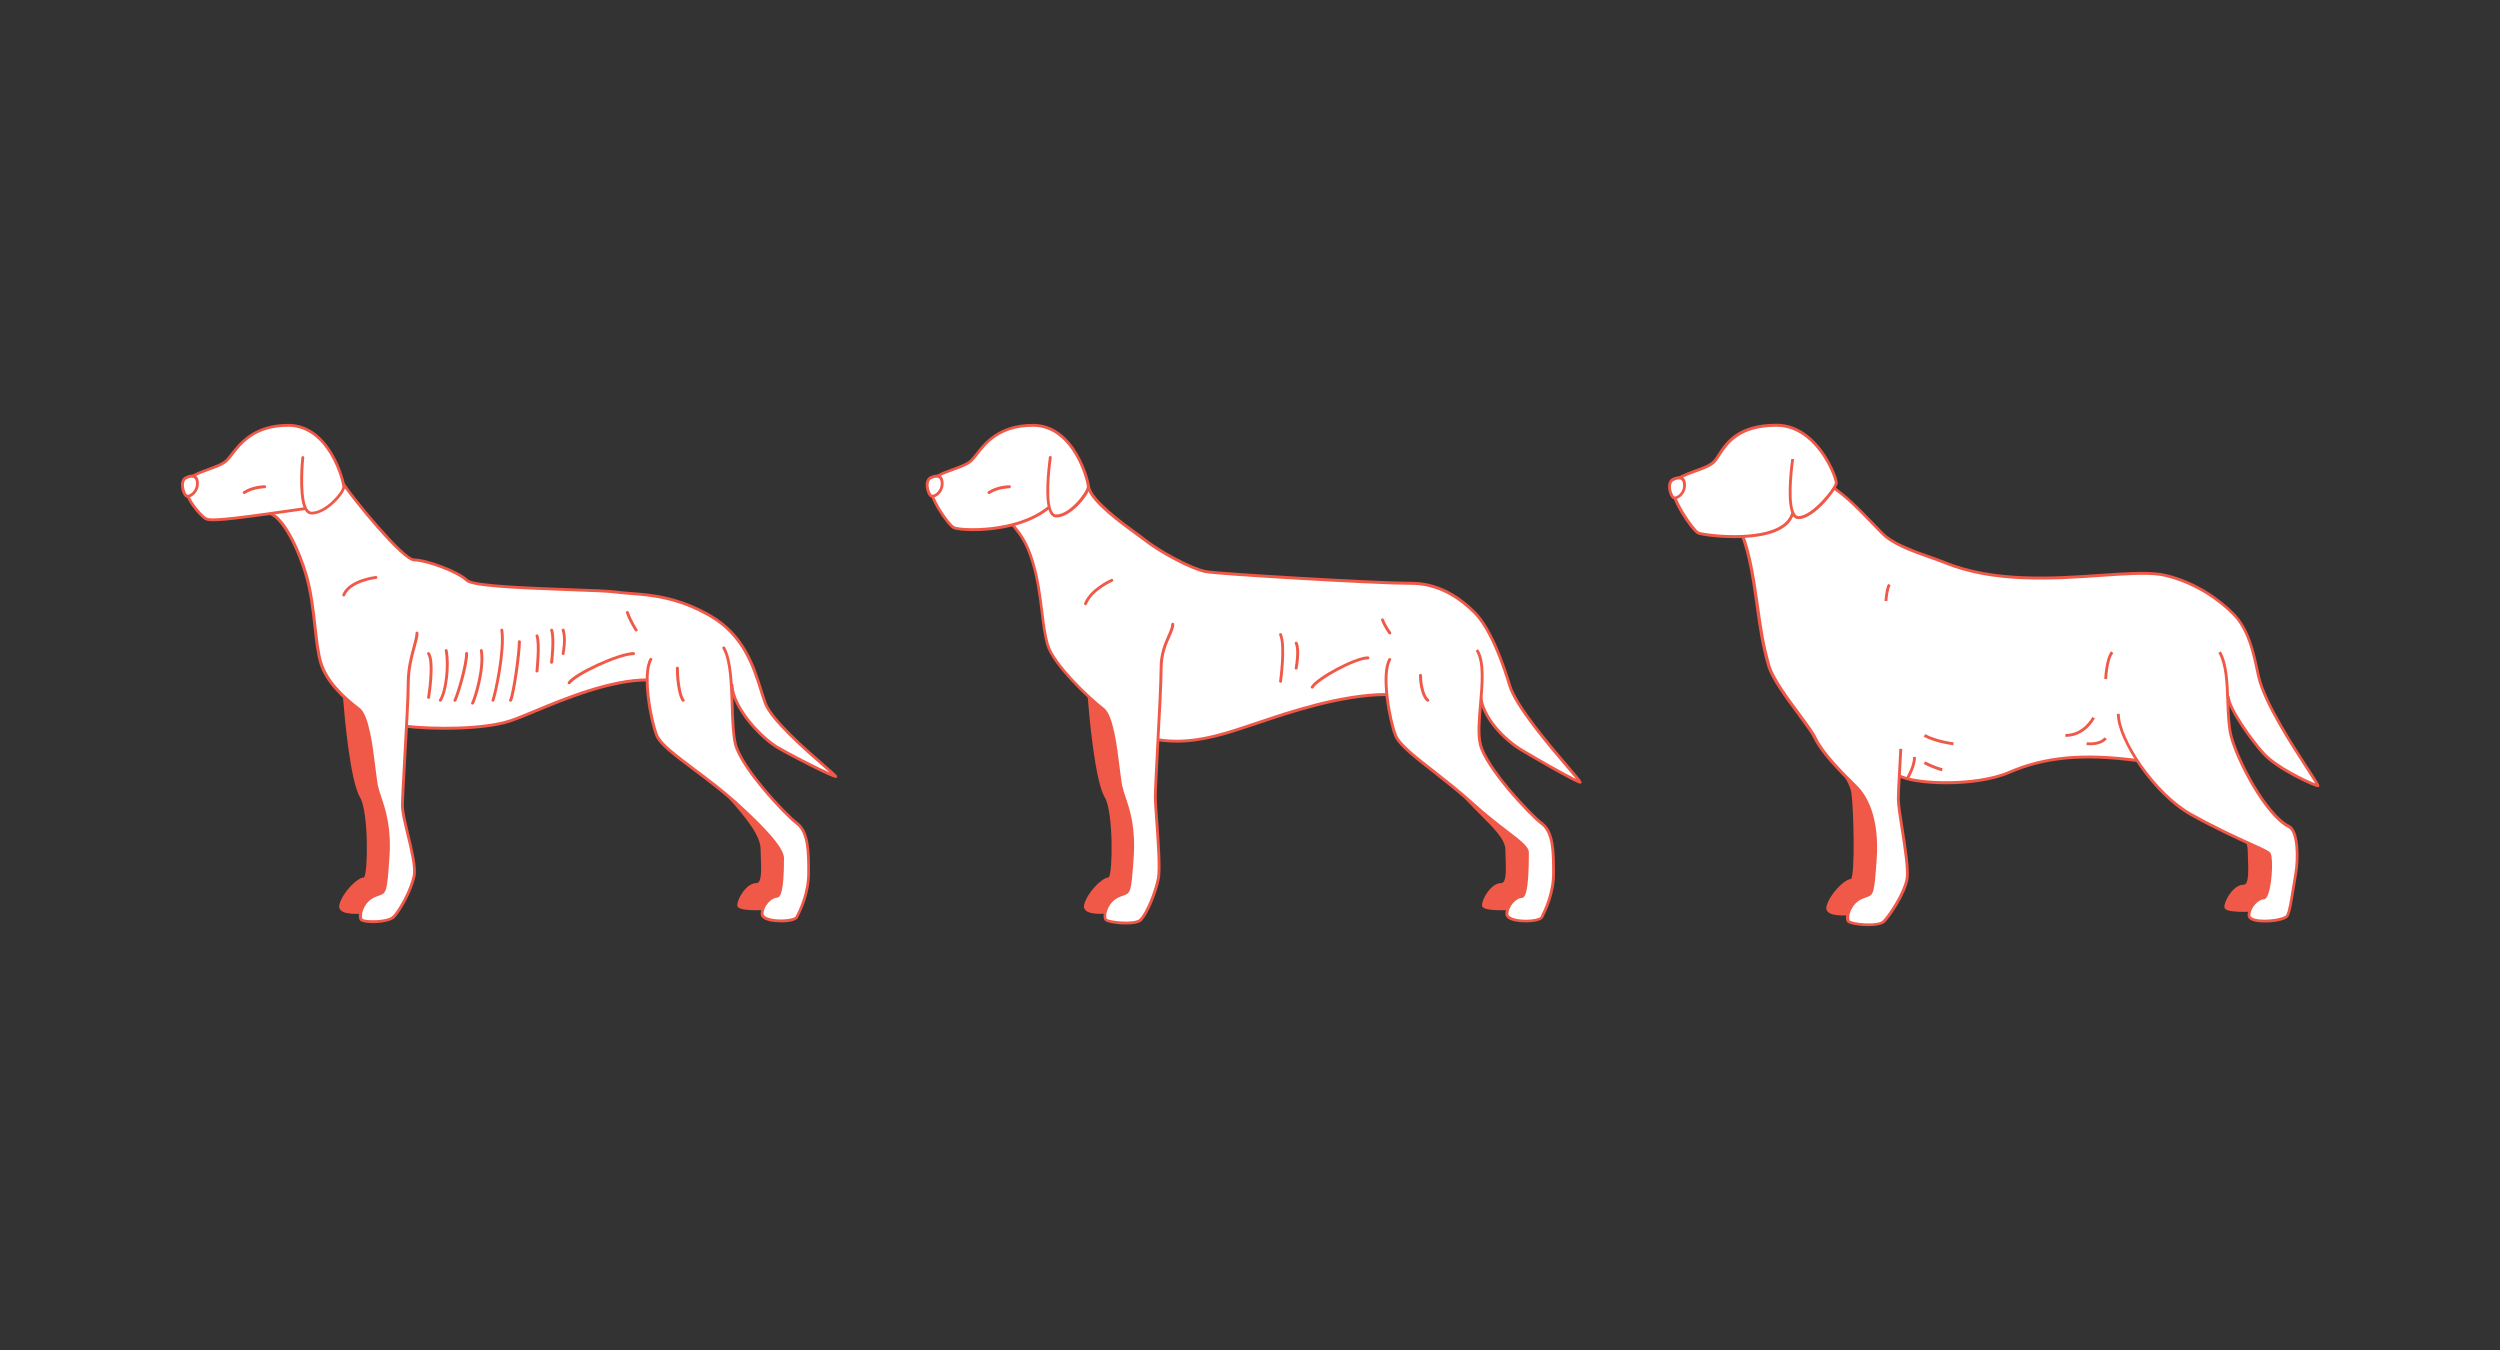<?xml version="1.0" encoding="utf-8"?>
<!-- Generator: Adobe Illustrator 25.0.0, SVG Export Plug-In . SVG Version: 6.00 Build 0)  -->
<svg version="1.1" xmlns="http://www.w3.org/2000/svg" xmlns:xlink="http://www.w3.org/1999/xlink" x="0px" y="0px"
	 viewBox="0 0 2000 1080" style="enable-background:new 0 0 2000 1080;" xml:space="preserve">
<rect x="0" y="0" width="2000" height="1080" fill="#333333" stroke="none"/>
<style type="text/css">
	.st0{fill:#FFFFFF;}
	.st1{fill:#F05848;}
</style>
<g id="Layer_1">
	<g>
		<g>
			<path class="st0" d="M920.8,590.7c29.5,7,58.7-3.5,79.8-10.5c21.1-7,69-24.6,108.8-24.6l5.4-24.4c0,0-167.2-57.9-181.2-50.6
				C919.7,487.9,920.8,590.7,920.8,590.7z"/>
			<path class="st1" d="M941.2,594.1c-6.8,0-13.7-0.7-20.7-2.3c-0.6-0.1-1-0.8-0.9-1.4c0.1-0.6,0.8-1,1.4-0.9
				c27.9,6.7,56-2.7,76.5-9.6l2.7-0.9c1.8-0.6,3.9-1.3,6.1-2c23.3-7.9,66.6-22.6,103.1-22.6c0.6,0,1.2,0.5,1.2,1.2
				c0,0.6-0.5,1.2-1.2,1.2c-36.1,0-79.2,14.6-102.4,22.5c-2.2,0.7-4.2,1.4-6.1,2l-2.7,0.9C982.6,587.4,962.5,594.1,941.2,594.1z"/>
			<path class="st1" d="M871.3,557.9c1.8,23.4,6.5,67.9,13.5,79.6c7,11.7,7,65.5,2.3,65.5c-4.7,0-16.4,11.7-18.7,21.1
				s25.7,4.7,25.7,4.7s18.7-2.3,18.7-35.1c0-32.8-9.4-112.3-9.4-112.3l-23.4-30.4L871.3,557.9z"/>
			<path class="st1" d="M880.6,731.1c-5.1,0-10.2-0.7-12.3-3c-1.1-1.2-1.4-2.7-1-4.3c2.4-9.6,14.1-21.7,19.7-21.9
				c3.3-3.5,3.7-52.4-3.1-63.8c-7.9-13.2-12.5-64.6-13.7-80.1l-0.1-0.6l10.3-8.1l24.3,31.6l0,0.3c0.1,0.8,9.4,80,9.4,112.5
				c0,33.4-18.9,36.2-19.7,36.3C893.1,730.1,886.8,731.1,880.6,731.1z M872.5,558.4c2.5,31.4,7.3,68.4,13.3,78.4
				c6.7,11.2,7.1,59.2,3.3,65.9c-0.6,1.1-1.4,1.4-1.9,1.4c-4,0-15.4,11.3-17.6,20.2c-0.3,1.2,0.1,1.8,0.4,2.2c3.3,3.6,18.4,2,24,1.1
				c0.8-0.1,17.7-2.7,17.7-34c0-31.3-8.7-106.3-9.3-111.9l-22.5-29.2L872.5,558.4z"/>
			<path class="st1" d="M1172.9,638.2c13.8,15.6,32.5,29.7,32.5,41.4s2.3,28.1-4.7,28.1s-14,11.7-14,16.4s28.1,2.3,28.1,2.3
				s9.5,2.3,11.7-30.4c2.3-35.1-23.4-35.1-30.4-39.8C1189,651.5,1172.9,638.2,1172.9,638.2z"/>
			<path class="st1" d="M1201,728.2c-6.3,0-12.6-0.5-14.6-2.3c-0.7-0.6-0.8-1.3-0.8-1.8c0-4.9,7.2-17.6,15.2-17.6
				c0.7,0,1.3-0.2,1.8-0.7c2.5-2.6,2.2-11.2,1.9-18.8c-0.1-2.5-0.2-5.1-0.2-7.4c0-7.9-9.6-17.5-19.8-27.6c-4.2-4.2-8.5-8.5-12.5-13
				l1.6-1.7c0.2,0.1,16.2,13.3,23.1,17.9c1.3,0.9,3.4,1.6,5.8,2.4c10.1,3.5,27.1,9.4,25.1,38.4c-1.4,20.5-5.7,27.8-9.1,30.3
				c-1.8,1.3-3.3,1.3-3.8,1.2C1212.6,727.8,1206.8,728.2,1201,728.2z M1186.2,650.3c11,11,20.4,20.4,20.4,29.3
				c0,2.3,0.1,4.8,0.2,7.3c0.3,8.8,0.6,17.2-2.6,20.5c-0.9,1-2.1,1.5-3.5,1.5c-6.3,0-12.9,11.3-12.9,15.2c0.7,1.7,13.3,2.3,26.8,1.2
				l0.2,0l0.2,0l0,0c0,0,1,0.1,2.3-0.9c2.4-1.9,6.6-8.1,8-28.4c1.8-27.2-13.5-32.5-23.6-36c-2.6-0.9-4.8-1.7-6.3-2.7
				C1193,655.6,1189.6,653,1186.2,650.3z"/>
			<path class="st0" d="M938.6,499.4c0,7-9.4,16.4-9.4,35.1c0,18.7-4.7,91.3-4.7,103s4.7,53.8,2.3,65.5s-9.4,28.1-14,32.8
				c-4.7,4.7-25.7,2.3-28.1,0s0-14,9.4-18.7c9.4-4.7,9.4,2.3,11.7-30.4s-7-46.8-9.4-58.5s-4.7-53.8-14-60.8
				c-9.4-7-39.8-35.1-44.5-51.5c-4.7-16.4-4.7-42.1-11.7-65.5c-7-23.4-14-25.7-21.1-37.4l65.5-23.4c2.3,13.3,37.2,36.3,44.5,42.1
				c11.7,9.4,37.4,23.4,49.1,25.7c9.7,1.9,137,9.4,161.5,9.4c7,0,29.2-1.2,53.8,23.4c14,14,24.5,46.4,28.1,58.5
				c7,23.4,58.5,77.2,56.2,77.2s-35.1-18.7-46.8-25.7c-11.7-7-31.8-25.2-32.8-44.5"/>
			<path class="st1" d="M900.7,739.6c-7.3,0-15.1-1.4-16.7-3c-1.1-1.1-1.4-3.3-1-6c0.8-4.7,4-11.3,10.7-14.6
				c1.8-0.9,3.2-1.4,4.4-1.8c4.6-1.5,4.8-1.6,6.7-27.7c1.7-24.1-3-38.1-6.4-48.3c-1.2-3.7-2.3-6.8-2.9-9.9
				c-0.6-2.9-1.2-7.8-1.9-13.3c-2-16.7-5.1-41.8-11.7-46.8c-10.5-7.9-40.2-35.9-44.9-52.1c-2.1-7.4-3.3-16.7-4.5-26.6
				c-1.5-12.2-3.3-26-7.2-38.9c-4.8-16-9.5-21.8-14.4-28c-2.1-2.7-4.4-5.5-6.6-9.2l-0.7-1.2l68.2-24.4l0.2,1.4
				c1.9,10.5,26.3,28.4,38,36.9c2.7,1.9,4.8,3.5,6,4.5c11.5,9.2,37.1,23.2,48.6,25.5c9.6,1.9,137.7,9.3,161.3,9.3l0.9,0
				c8.2,0,29.8-0.2,53.7,23.8c13.3,13.3,23.5,42.7,28.4,59c4.9,16.2,31.8,47.7,46.3,64.7c10.4,12.2,10.4,12.3,9.9,13.3l-0.3,0.7
				l-0.8,0c-3.3,0-43.2-23.4-47.4-25.9c-12.9-7.7-32.4-26.2-33.3-45.4c0-0.6,0.5-1.2,1.1-1.2c0.7-0.1,1.2,0.5,1.2,1.1
				c0.9,18.3,19.8,36.1,32.2,43.5c11.4,6.9,34.5,20,43.1,24.2c-1.8-2.2-4.6-5.5-7.5-8.8c-14.6-17.1-41.7-48.9-46.7-65.5
				c-4.8-16.1-14.9-45.1-27.8-58c-23.3-23.3-44.2-23.1-52.1-23.1l-0.9,0c-24.7,0-151.6-7.4-161.7-9.4c-12.1-2.4-37.9-16.5-49.7-26
				c-1.3-1-3.3-2.5-6-4.4c-12.4-9-35.1-25.6-38.6-37.1L807,413.4c1.9,3,3.8,5.4,5.6,7.7c4.8,6.1,9.9,12.4,14.8,28.8
				c3.9,13.1,5.7,27,7.2,39.3c1.2,9.8,2.4,19,4.5,26.2c4.5,15.7,33.7,43.1,44,50.9c7.4,5.6,10.5,30.3,12.7,48.4
				c0.7,5.5,1.3,10.3,1.8,13.2c0.6,2.9,1.6,6,2.8,9.6c3.5,10.4,8.3,24.6,6.5,49.2c-1.9,26.6-2.2,27.7-8.3,29.8
				c-1.1,0.4-2.5,0.8-4.1,1.6c-5.9,2.9-8.7,8.8-9.4,12.9c-0.4,2.5,0.1,3.7,0.3,4c1.7,1.7,22.2,4.2,26.4,0
				c4.5-4.5,11.4-20.7,13.7-32.2c1.5-7.6,0-28.4-1.2-45.1c-0.6-8.7-1.2-16.2-1.2-20.2c0-5.2,0.9-21.9,1.9-41.3
				c1.3-24,2.7-51.3,2.7-61.7c0-11.9,3.7-20.1,6.4-26.2c1.6-3.6,2.9-6.5,2.9-8.9c0-0.6,0.5-1.2,1.2-1.2s1.2,0.5,1.2,1.2
				c0,2.9-1.4,6-3.1,9.9c-2.8,6.2-6.2,13.9-6.2,25.2c0,10.5-1.5,37.8-2.8,61.8c-1,19.3-1.9,36-1.9,41.2c0,3.9,0.5,11.4,1.2,20
				c1.2,16.9,2.7,37.9,1.2,45.8c-2.4,12-9.5,28.5-14.4,33.4C911.5,738.8,906.2,739.6,900.7,739.6z"/>
			<path class="st0" d="M1111.8,527.5c-7,11.7,0,49.1,4.7,60.8c4.7,11.7,35.1,30.4,60.8,53.8s44.5,32.8,44.5,39.8
				c0,7,0,35.1-4.7,35.1s-11.7,7-11.7,14c0,7,25.7,7,28.1,2.3c2.3-4.7,9.4-18.7,9.4-35.1c0-16.4,0-32.8-9.4-39.8
				c-9.4-7-44.5-44.5-49.1-63.2c-4.7-18.7,7-58.5-2.3-74.9"/>
			<path class="st1" d="M1220.8,737.9c-3.3,0-6.6-0.3-9.2-0.9c-6.1-1.4-7.3-4-7.3-5.8c0-7.5,7.5-15.2,12.9-15.2
				c0.4-0.1,3.5-1.8,3.5-33.9c0-3.5-6.5-8.5-16.3-16c-7.6-5.8-17-13.1-27.8-22.9c-10-9.1-20.8-17.5-30.3-25
				c-15.6-12.2-27.9-21.8-30.9-29.3c-4.8-12-11.9-49.8-4.6-61.9c0.3-0.6,1.1-0.7,1.6-0.4c0.6,0.3,0.7,1.1,0.4,1.6
				c-6.6,11.1-0.1,47.7,4.8,59.8c2.7,6.9,15.4,16.8,30.2,28.3c9.5,7.5,20.4,16,30.4,25.1c10.7,9.7,20.1,17,27.7,22.8
				c11.1,8.5,17.2,13.2,17.2,17.9c0,32-3,36.3-5.9,36.3c-3.9,0-10.5,6.4-10.5,12.9c0,1.4,2,2.7,5.5,3.6c7.9,1.9,19.2,0.5,20.3-1.7
				c2.3-4.6,9.2-18.5,9.2-34.6c0-15.8,0-32.2-8.9-38.8c-9.7-7.3-44.9-45-49.6-63.8c-2.1-8.3-1-20.3,0.1-33
				c1.4-16.1,2.8-32.7-2.3-41.6c-0.3-0.6-0.1-1.3,0.4-1.6c0.6-0.3,1.3-0.1,1.6,0.4c5.5,9.6,4,26.6,2.6,43
				c-1.1,12.5-2.1,24.3-0.1,32.2c4.6,18.4,39.2,55.4,48.7,62.5c9.8,7.4,9.8,24.3,9.8,40.7c0,16.7-7.1,30.9-9.5,35.6
				C1233.2,736.7,1227,737.9,1220.8,737.9z"/>
			<path class="st0" d="M840.3,366c0,0-7,46.8,4.7,46.8s25.7-18.7,25.7-23.4c0-4.7-11.7-49.1-44.5-49.1s-42.1,21.1-49.1,28.1
				s-30.4,9.4-32.8,18.7c-2.3,9.4,14,32.8,18.7,35.1c4.7,2.3,50.1,5,75.8-16.1"/>
			<path class="st1" d="M778.7,424.9c-8.3,0-14.4-0.9-16.1-1.7c-5.1-2.6-21.8-26.6-19.3-36.4c1.5-6,10.3-9.2,18.8-12.3
				c5.7-2.1,11.6-4.2,14.3-7c1.2-1.2,2.5-2.9,4-4.8c6.9-8.8,18.5-23.6,46-23.6c34.1,0,45.6,46.2,45.6,50.3
				c0,5.7-14.9,24.6-26.9,24.6c-1.6,0-3-0.7-4.1-2c-0.9-1-1.6-2.5-2.2-4.3C821.2,421.5,795.4,424.9,778.7,424.9z M826.3,341.4
				c-26.4,0-37.1,13.7-44.1,22.7c-1.5,2-2.9,3.7-4.2,5c-3.1,3.1-9,5.3-15.2,7.5c-7.9,2.9-16.1,5.8-17.3,10.7
				c-2.2,8.7,13.8,31.6,18.1,33.8c4.6,2.3,49.4,4.6,74.5-15.9c-2.8-13.4,0.9-38.2,1-39.4c0.1-0.6,0.7-1.1,1.3-1
				c0.6,0.1,1.1,0.7,1,1.3c-1.5,10.2-4.3,37.9,1.2,44.3c0.7,0.8,1.4,1.2,2.3,1.2c11.1,0,24.6-18.3,24.6-22.2
				C869.6,385.5,858.6,341.4,826.3,341.4z"/>
			<path class="st0" d="M744.4,382.4c4.7-2.3,9.4-2.3,9.4,4.7s-7,11.7-9.4,9.4C742,394.1,739.7,384.7,744.4,382.4z"/>
			<path class="st1" d="M746,398.2c-1,0-1.8-0.3-2.4-1c-1.9-1.9-3.5-7.1-2.9-11.1c0.4-2.3,1.5-4,3.2-4.9c3.5-1.7,6.3-2,8.3-0.8
				c1.8,1.1,2.7,3.3,2.7,6.5c0,5.2-3.4,9.3-6.7,10.7C747.4,398,746.7,398.2,746,398.2z M749.3,382.1c-1.2,0-2.7,0.4-4.4,1.3
				c-1,0.5-1.7,1.6-1.9,3.1c-0.6,3.4,1,7.7,2.2,9c0.4,0.4,1.1,0.4,2.1,0c2.6-1.1,5.3-4.4,5.3-8.5c0-2.3-0.5-3.8-1.6-4.5
				C750.5,382.3,750,382.1,749.3,382.1z"/>
			<path class="st1" d="M868.4,484.2c-0.1,0-0.3,0-0.4-0.1c-0.6-0.2-0.9-0.9-0.7-1.5c4.8-12,21-19.1,21.7-19.4
				c0.6-0.3,1.3,0,1.5,0.6c0.3,0.6,0,1.3-0.6,1.5c-0.2,0.1-16,7-20.4,18.1C869.3,483.9,868.9,484.2,868.4,484.2z"/>
			<path class="st1" d="M1111.8,507.6c-0.4,0-0.7-0.2-0.9-0.5c-0.2-0.2-4-5.5-6-10.8c-0.2-0.6,0.1-1.3,0.7-1.5
				c0.6-0.2,1.3,0.1,1.5,0.7c1.9,5.1,5.7,10.2,5.7,10.2c0.4,0.5,0.3,1.3-0.2,1.6C1112.3,507.5,1112.1,507.6,1111.8,507.6z"/>
			<path class="st1" d="M1142.2,561.4c-0.2,0-0.4-0.1-0.6-0.2c-3.5-2.1-6.4-11.7-6.4-20.9c0-0.6,0.5-1.2,1.2-1.2
				c0.6,0,1.2,0.5,1.2,1.2c0,8.8,2.8,17.4,5.3,18.9c0.6,0.3,0.7,1.1,0.4,1.6C1143,561.2,1142.6,561.4,1142.2,561.4z"/>
			<path class="st1" d="M791.2,395.2c-0.4,0-0.7-0.2-1-0.5c-0.4-0.5-0.2-1.3,0.3-1.6c7.2-4.8,16.6-4.9,17-4.9c0.6,0,1.2,0.5,1.2,1.2
				c0,0.6-0.5,1.2-1.2,1.2c-0.1,0-9.1,0.1-15.7,4.5C791.6,395.2,791.4,395.2,791.2,395.2z"/>
			<path class="st1" d="M1024.5,546.2c-0.1,0-0.1,0-0.2,0c-0.6-0.1-1.1-0.7-1-1.3c0-0.3,3.9-27.9,0.1-36.8c-0.3-0.6,0-1.3,0.6-1.5
				c0.6-0.3,1.3,0,1.5,0.6c4,9.5,0.2,36.9,0.1,38.1C1025.6,545.8,1025.1,546.2,1024.5,546.2z"/>
			<path class="st1" d="M1036.9,535.7c-0.1,0-0.1,0-0.2,0c-0.6-0.1-1.1-0.7-0.9-1.4c0.7-3.9,2.2-15,0.1-19.2
				c-0.3-0.6-0.1-1.3,0.5-1.6c0.6-0.3,1.3-0.1,1.6,0.5c2.9,5.7,0.2,20,0.1,20.6C1038,535.3,1037.5,535.7,1036.9,535.7z"/>
			<path class="st1" d="M1049.8,550.9c-0.2,0-0.4-0.1-0.6-0.2c-0.6-0.3-0.8-1-0.4-1.6c4.4-7.6,35.4-24,45.5-24
				c0.6,0,1.2,0.5,1.2,1.2s-0.5,1.2-1.2,1.2c-10.1,0-39.7,16.4-43.5,22.8C1050.6,550.7,1050.2,550.9,1049.8,550.9z"/>
		</g>
		<g>
			<path class="st1" d="M275.5,557.9c1.8,23.4,6.5,67.9,13.5,79.6c7,11.7,7,65.5,2.3,65.5s-16.4,11.7-18.7,21.1
				c-2.3,9.4,25.7,4.7,25.7,4.7s18.7-2.3,18.7-35.1s-9.4-112.3-9.4-112.3l-23.4-30.4L275.5,557.9z"/>
			<path class="st1" d="M284.8,731.1c-5.1,0-10.2-0.7-12.3-3c-1.1-1.2-1.4-2.7-1-4.3c2.4-9.6,14.1-21.7,19.7-21.9
				c3.3-3.5,3.7-52.4-3.1-63.8c-7.9-13.2-12.5-64.6-13.7-80.1l0-0.6l10.3-8.1l24.3,31.6l0,0.3c0.1,0.8,9.4,80,9.4,112.5
				c0,33.4-18.9,36.2-19.7,36.3C297.4,730.1,291.1,731.1,284.8,731.1z M276.7,558.4c2.5,31.4,7.3,68.4,13.3,78.4
				c6.7,11.2,7.1,59.2,3.3,65.9c-0.6,1.1-1.4,1.4-1.9,1.4c-4,0-15.4,11.3-17.6,20.2c-0.3,1.2,0.1,1.8,0.4,2.2c3.3,3.6,18.4,2,24,1.1
				c0.8-0.1,17.7-2.7,17.7-34c0-31.3-8.7-106.3-9.3-111.9l-22.5-29.2L276.7,558.4z"/>
			<path class="st1" d="M584.1,638.2c13.8,15.6,25.5,29.7,25.5,41.4s2.3,28.1-4.7,28.1s-14,11.7-14,16.4c0,4.7,28.1,2.3,28.1,2.3
				s11.7,2.3,11.7-30.4s-14-42.1-21.1-46.8C602.7,644.5,584.1,638.2,584.1,638.2z"/>
			<path class="st1" d="M605.2,728.2c-6.3,0-12.6-0.5-14.6-2.3c-0.7-0.6-0.8-1.3-0.8-1.8c0-4.9,7.2-17.6,15.2-17.6
				c0.7,0,1.3-0.2,1.8-0.7c2.5-2.6,2.2-11.2,1.9-18.8c-0.1-2.5-0.2-5.1-0.2-7.4c0-11.1-11.4-25-25.2-40.6l-2.9-3.3l4.2,1.4
				c0.8,0.3,18.7,6.4,25.8,11.1c7,4.7,21.6,14.4,21.6,47.8c0,19.4-4.2,26.9-7.6,29.8c-2.4,2-4.6,1.9-5.3,1.8
				C616.9,727.8,611.1,728.2,605.2,728.2z M588,640.8c13.1,15,22.8,27.6,22.8,38.8c0,2.3,0.1,4.8,0.2,7.3c0.3,8.8,0.6,17.2-2.6,20.5
				c-0.9,1-2.1,1.5-3.5,1.5c-6.3,0-12.9,11.3-12.9,15.2c0.7,1.7,13.3,2.3,26.8,1.2l0.2,0l0.2,0c0.1,0,1.7,0.3,3.6-1.4
				c3.1-2.6,6.7-9.5,6.7-27.9c0-32.1-13.4-41-20.5-45.8C604.2,647,593.9,643,588,640.8z"/>
			<path class="st0" d="M518.4,543.9c-39.8,0-88.9,25.7-110,32.8c-21.1,7-60.8,7-83.3,4.5c0,0-5.5-53.6-0.8-63
				c4.7-9.4,11.7-23.4,14-23.4c2.3,0,191.9,23.4,191.9,23.4L518.4,543.9z"/>
			<path class="st1" d="M355.9,583.8c-11.6,0-22.7-0.6-31-1.6c-0.6-0.1-1.1-0.7-1-1.3c0.1-0.6,0.6-1.1,1.3-1
				c21.6,2.4,61.5,2.7,82.8-4.4c5.1-1.7,11.9-4.5,19.8-7.8c24-10,60.2-25,90.5-25c0.6,0,1.2,0.5,1.2,1.2c0,0.6-0.5,1.2-1.2,1.2
				c-29.8,0-65.8,14.9-89.6,24.8c-7.9,3.3-14.8,6.1-20,7.9C395.4,582.2,374.8,583.8,355.9,583.8z"/>
			<path class="st0" d="M333.5,506.4c0,7-7,21.1-7,39.8c0,18.7-4.7,86.6-4.7,98.3s11.7,44.5,9.4,56.2c-2.3,11.7-11.7,28.1-16.4,32.8
				c-4.7,4.7-23.4,4.7-25.7,2.3c-2.3-2.3,0-14,9.4-18.7c9.4-4.7,9.4,2.3,11.7-30.4c2.3-32.8-7-46.8-9.4-58.5
				c-2.3-11.7-4.7-53.8-14-60.8c-9.4-7-25.7-21.1-30.4-37.4c-4.7-16.4-4.7-46.8-11.7-70.2c-7-23.4-21.1-51.5-32.8-49.1l63.2-22.7
				c4.7,7.7,46.8,60.1,56.2,60.1c9.4,0,35.1,9.4,42.1,16.4c7,7,103,7,119.4,9.4c16.4,2.3,42.1,0,74.9,18.7
				c32.8,18.7,37.4,51.5,44.5,70.2c7,18.7,58.5,58.5,56.2,58.5c-2.3,0-35.1-16.4-46.8-23.4c-11.7-7-35.1-30.4-36.1-49.7"/>
			<path class="st1" d="M298.3,738.5c-4.7,0-8.8-0.7-10.1-1.9c-1.1-1.1-1.4-3.3-1-6c0.8-4.7,4-11.3,10.7-14.6
				c1.8-0.9,3.2-1.4,4.4-1.8c4.6-1.5,4.8-1.6,6.7-27.7c1.7-24.1-3-38.1-6.4-48.3c-1.2-3.7-2.3-6.8-2.9-9.9
				c-0.6-2.9-1.2-7.8-1.9-13.3c-2-16.7-5.1-41.8-11.7-46.8c-11.6-8.7-26.4-22.4-30.8-38.1c-2.1-7.4-3.3-17.7-4.5-28.6
				c-1.5-13.5-3.3-28.7-7.2-41.6c-7.6-25.3-21.4-50.3-31.4-48.3l-0.6-2.2l64.1-23l0.5,0.8c5,8.3,46.7,59.6,55.2,59.6
				c9.7,0,35.7,9.5,43,16.7c4.3,4.3,50.7,6,81.3,7.1c17.1,0.6,31.8,1.1,37.4,1.9c3.4,0.5,7.2,0.8,11.3,1.1c16,1.2,37.8,2.8,64,17.8
				c27.5,15.7,35.6,41.4,41.4,60.1c1.2,3.9,2.4,7.5,3.5,10.7c4.9,13.1,32.2,36.9,46.9,49.7c9.8,8.5,9.8,8.6,9.4,9.6l-0.3,0.8l-0.9,0
				c-3,0-37.1-17.4-47.4-23.6c-12.3-7.4-35.7-31.2-36.6-50.7c0-0.6,0.5-1.2,1.1-1.2c0.7,0,1.2,0.5,1.2,1.1
				c0.9,18.6,23.6,41.6,35.5,48.8c9.6,5.7,31.8,17,41.6,21.4c-1.5-1.3-3.3-2.9-5.1-4.5c-14.8-12.9-42.4-37-47.5-50.6
				c-1.2-3.2-2.4-6.9-3.6-10.8c-5.8-18.4-13.6-43.5-40.4-58.8c-25.7-14.7-47.3-16.3-63-17.5c-4.1-0.3-8-0.6-11.5-1.1
				c-5.5-0.8-20.1-1.3-37.1-1.9c-44.1-1.6-78.3-3.2-82.9-7.8c-6.8-6.8-32.2-16-41.3-16c-10.1,0-50.5-50.8-56.6-59.9l-57.7,20.7
				c11.6,4.7,23.3,30.6,28.9,49.4c3.9,13.1,5.7,28.4,7.2,42c1.2,10.8,2.4,21,4.5,28.2c4.3,15.1,18.7,28.3,30,36.8
				c7.4,5.6,10.5,30.3,12.7,48.4c0.7,5.5,1.3,10.3,1.8,13.2c0.6,2.9,1.6,6,2.8,9.6c3.5,10.4,8.3,24.6,6.5,49.2
				c-1.9,26.6-2.2,27.7-8.3,29.8c-1.1,0.4-2.5,0.8-4.1,1.6c-5.9,2.9-8.7,8.8-9.4,12.9c-0.4,2.5,0.1,3.7,0.3,4
				c1.8,1.8,19.8,2,24.1-2.3c4.8-4.8,13.8-21.1,16.1-32.2c1.3-6.5-2-20.3-5-32.6c-2.3-9.4-4.4-18.3-4.4-23.4c0-5.2,0.9-21,1.9-39.3
				c1.3-22.7,2.7-48.5,2.7-58.9c0-11.8,2.8-21.8,4.8-29.2c1.2-4.5,2.2-8.1,2.2-10.6c0-0.6,0.5-1.2,1.2-1.2c0.6,0,1.2,0.5,1.2,1.2
				c0,2.8-1,6.5-2.3,11.2c-2,7.2-4.7,17.1-4.7,28.6c0,10.5-1.5,36.3-2.8,59.1c-1,18.3-1.9,34.1-1.9,39.2c0,4.8,2.1,13.6,4.3,22.8
				c3.1,13.1,6.4,26.6,5,33.6c-2.4,11.9-11.8,28.4-16.7,33.4C312.7,737.2,304.9,738.5,298.3,738.5z"/>
			<path class="st0" d="M242.2,366c0,0-4.7,44.5,7,44.5s25.7-16.4,25.7-21.1c0-4.7-11.7-49.1-44.5-49.1s-42.1,21.1-49.1,28.1
				c-7,7-30.4,9.4-32.8,18.7c-2.3,9.4,11.7,25.7,16.4,28.1c4.7,2.3,29.4-1.1,78.5-8.2"/>
			<path class="st1" d="M170.7,417c-3.1,0-5.1-0.3-6.2-0.8c-5.1-2.6-19.5-19.4-17-29.4c1.5-6,10.3-9.2,18.8-12.3
				c5.7-2.1,11.6-4.2,14.3-7c1.2-1.2,2.5-2.9,4-4.8c6.9-8.8,18.5-23.6,46-23.6c34.1,0,45.6,46.2,45.6,50.3
				c0,5.3-14.6,22.2-26.9,22.2c-1.6,0-3.1-0.7-4.3-2c-0.4-0.4-0.8-0.9-1.1-1.5c-0.1,0-0.1,0-0.2,0C203.1,413.9,180.9,417,170.7,417z
				 M230.5,341.4c-26.4,0-37.1,13.7-44.1,22.7c-1.5,2-2.9,3.7-4.2,5c-3.1,3.1-9,5.3-15.2,7.5c-7.9,2.9-16.1,5.8-17.3,10.7
				c-2.2,8.6,11.3,24.5,15.8,26.8c4.4,2.2,31.8-1.7,77.3-8.2c-4.6-11.9-1.9-38.7-1.7-40c0.1-0.6,0.7-1.1,1.3-1
				c0.6,0.1,1.1,0.6,1,1.3c-1,9.5-2.4,35.6,3.3,41.9c0.8,0.8,1.6,1.3,2.6,1.3c11.1,0,24.6-16,24.6-19.9
				C273.8,385.5,262.9,341.4,230.5,341.4z"/>
			<path class="st0" d="M148.6,382.4c4.7-2.3,9.4-2.3,9.4,4.7s-7,11.7-9.4,9.4C146.3,394.1,143.9,384.7,148.6,382.4z"/>
			<path class="st1" d="M150.2,398.2c-1,0-1.8-0.3-2.4-1c-1.9-1.9-3.5-7.1-2.9-11.1c0.4-2.3,1.5-4,3.2-4.9c3.5-1.7,6.4-2,8.3-0.8
				c1.8,1.1,2.7,3.3,2.7,6.5c0,5.2-3.4,9.3-6.7,10.7C151.7,398,150.9,398.2,150.2,398.2z M153.5,382.1c-1.2,0-2.7,0.4-4.4,1.3
				c-1,0.5-1.7,1.6-1.9,3.1c-0.5,3.4,1,7.7,2.2,9c0.4,0.4,1.1,0.4,2.1,0c2.6-1.1,5.3-4.4,5.3-8.5c0-2.3-0.5-3.8-1.6-4.5
				C154.8,382.3,154.2,382.1,153.5,382.1z"/>
			<path class="st0" d="M520.7,527.5c-7,11.7,0,49.1,4.7,60.8s37.4,30.4,63.2,53.8c25.7,23.4,37.4,37.4,37.4,44.5
				c0,7,0,30.4-4.7,30.4c-4.7,0-11.7,7-11.7,14c0,7,25.7,7,28.1,2.3c2.3-4.7,9.4-18.7,9.4-35.1c0-16.4,0-32.8-9.4-39.8
				c-9.4-7-44.5-44.5-49.1-63.2c-4.7-18.7,0-60.8-9.4-77.2"/>
			<path class="st1" d="M625,737.9c-3.3,0-6.6-0.3-9.2-0.9c-6.1-1.4-7.3-4-7.3-5.8c0-7.5,7.5-15.2,12.9-15.2c0.4,0,3.5-0.8,3.5-29.3
				c0-6.7-12.1-20.9-37.1-43.6c-10.6-9.7-22.6-18.6-33.1-26.5c-15.4-11.5-27.5-20.6-30.4-27.8c-4.8-12-11.9-49.8-4.6-61.9
				c0.3-0.6,1.1-0.7,1.6-0.4c0.6,0.3,0.7,1.1,0.4,1.6c-6.6,11.1-0.1,47.7,4.8,59.8c2.6,6.5,15.1,15.9,29.6,26.8
				c10.6,7.9,22.5,16.9,33.3,26.6c26.2,23.8,37.8,37.8,37.8,45.3c0,27.8-3,31.6-5.9,31.6c-3.9,0-10.5,6.4-10.5,12.9
				c0,1.4,2,2.7,5.5,3.6c7.9,1.9,19.2,0.5,20.3-1.7c2.3-4.6,9.2-18.5,9.2-34.6c0-15.8,0-32.2-8.9-38.8c-9.7-7.3-44.9-45-49.6-63.8
				c-1.9-7.7-2.3-19.1-2.7-31.2c-0.6-17.8-1.1-36.2-6.6-45.7c-0.3-0.6-0.1-1.3,0.4-1.6c0.6-0.3,1.3-0.1,1.6,0.4
				c5.7,10,6.3,28.7,6.9,46.8c0.4,12,0.7,23.3,2.6,30.7c4.6,18.4,39.2,55.4,48.7,62.5c9.8,7.4,9.8,24.3,9.8,40.7
				c0,16.7-7.1,30.9-9.5,35.6C637.4,736.7,631.3,737.9,625,737.9z"/>
			<path class="st1" d="M195.4,395.2c-0.4,0-0.7-0.2-1-0.5c-0.4-0.5-0.2-1.3,0.3-1.6c7.2-4.8,16.6-4.9,17-4.9c0.6,0,1.2,0.5,1.2,1.2
				c0,0.6-0.5,1.2-1.2,1.2c-0.1,0-9.1,0.1-15.7,4.5C195.9,395.2,195.7,395.2,195.4,395.2z"/>
			<g>
				<path class="st1" d="M275,477.2c-0.1,0-0.3,0-0.4-0.1c-0.6-0.2-0.9-0.9-0.7-1.5c4.9-12.2,25.8-14.7,26.7-14.8
					c0.6-0.1,1.2,0.4,1.3,1c0.1,0.6-0.4,1.2-1,1.3c-0.2,0-20.4,2.4-24.8,13.3C275.9,476.9,275.5,477.2,275,477.2z"/>
				<path class="st1" d="M509,505.2c-0.4,0-0.7-0.2-1-0.5c-0.2-0.3-4.8-7.2-7.2-14.3c-0.2-0.6,0.1-1.3,0.7-1.5
					c0.6-0.2,1.3,0.1,1.5,0.7c2.3,6.8,6.8,13.7,6.9,13.8c0.4,0.5,0.2,1.3-0.3,1.6C509.5,505.2,509.3,505.2,509,505.2z"/>
				<path class="st1" d="M546.5,561.4c-0.3,0-0.6-0.1-0.8-0.3c-2.7-2.7-5-14.9-5-26.6c0-0.6,0.5-1.2,1.2-1.2c0.6,0,1.2,0.5,1.2,1.2
					c0,12.6,2.6,23.1,4.3,24.9c0.5,0.5,0.5,1.2,0,1.7C547.1,561.3,546.8,561.4,546.5,561.4z"/>
				<g>
					<path class="st1" d="M342.9,559.1c-0.1,0-0.1,0-0.2,0c-0.6-0.1-1.1-0.7-1-1.3c1.3-7.7,3.8-28.8,0.2-34.3
						c-0.4-0.5-0.2-1.3,0.3-1.6c0.5-0.4,1.3-0.2,1.6,0.3c4.9,7.3,0.4,34.8,0.2,35.9C343.9,558.7,343.4,559.1,342.9,559.1z"/>
					<path class="st1" d="M352.2,561.4c-0.2,0-0.4-0.1-0.6-0.2c-0.5-0.4-0.7-1.1-0.3-1.6c4.4-6.6,6.8-27.4,4.5-38.9
						c-0.1-0.6,0.3-1.3,0.9-1.4c0.6-0.1,1.3,0.3,1.4,0.9c2.4,12.2-0.1,33.5-4.9,40.7C353,561.2,352.6,561.4,352.2,561.4z"/>
					<path class="st1" d="M363.9,561.4c-0.2,0-0.4,0-0.5-0.1c-0.6-0.3-0.8-1-0.5-1.6c2.4-4.8,9.2-27.9,9.2-36.9
						c0-0.6,0.5-1.2,1.2-1.2s1.2,0.5,1.2,1.2c0,9.5-7,32.9-9.5,38C364.8,561.2,364.4,561.4,363.9,561.4z"/>
					<path class="st1" d="M378,563.7c-0.2,0-0.4,0-0.5-0.1c-0.6-0.3-0.8-1-0.5-1.6c2.1-4.1,9.3-27.4,6.9-41.4
						c-0.1-0.6,0.3-1.2,1-1.3c0.6-0.1,1.2,0.3,1.3,1c2.5,14.8-4.9,38.5-7.1,42.8C378.8,563.5,378.4,563.7,378,563.7z"/>
					<path class="st1" d="M394.4,561.4c-0.1,0-0.2,0-0.4-0.1c-0.6-0.2-0.9-0.9-0.7-1.5c2.1-6.2,9.3-39.1,7-55.6
						c-0.1-0.6,0.4-1.2,1-1.3c0.6-0.1,1.2,0.4,1.3,1c2.4,16.9-5,50.4-7.1,56.7C395.3,561.1,394.8,561.4,394.4,561.4z"/>
					<path class="st1" d="M408.4,561.4c-0.2,0-0.4,0-0.5-0.1c-0.6-0.3-0.8-1-0.5-1.6c2.3-4.6,6.9-37.1,6.9-46.3
						c0-0.6,0.5-1.2,1.2-1.2c0.6,0,1.2,0.5,1.2,1.2c0,9.6-4.7,42.4-7.1,47.3C409.2,561.2,408.8,561.4,408.4,561.4z"/>
					<path class="st1" d="M429.5,538c0,0-0.1,0-0.1,0c-0.6-0.1-1.1-0.7-1-1.3c0-0.2,2.3-20.9,0.1-27.6c-0.2-0.6,0.1-1.3,0.7-1.5
						c0.6-0.2,1.3,0.1,1.5,0.7c2.4,7.2,0.1,27.7,0.1,28.6C430.6,537.6,430.1,538,429.5,538z"/>
					<path class="st1" d="M441.2,531c-0.1,0-0.1,0-0.1,0c-0.6-0.1-1.1-0.7-1-1.3c0-0.2,2.3-18.5,0.1-25.2c-0.2-0.6,0.1-1.3,0.7-1.5
						c0.6-0.2,1.3,0.1,1.5,0.7c2.4,7.2,0.1,25.5,0.1,26.3C442.3,530.6,441.7,531,441.2,531z"/>
					<path class="st1" d="M450.5,524c-0.1,0-0.2,0-0.2,0c-0.6-0.1-1-0.7-0.9-1.4c0-0.1,2.3-11.5,0-18.1c-0.2-0.6,0.1-1.3,0.7-1.5
						c0.6-0.2,1.3,0.1,1.5,0.7c2.4,7.2,0.1,18.8,0,19.3C451.6,523.6,451.1,524,450.5,524z"/>
					<path class="st1" d="M455.2,547.4c-0.2,0-0.5-0.1-0.6-0.2c-0.5-0.4-0.7-1.1-0.3-1.6c5.1-7.6,40.9-23.9,52.5-23.9
						c0.6,0,1.2,0.5,1.2,1.2s-0.5,1.2-1.2,1.2c-11.8,0-46.2,16.4-50.5,22.9C456,547.2,455.6,547.4,455.2,547.4z"/>
				</g>
			</g>
		</g>
		<g>
			<g>
				<path class="st1" d="M1469.6,600.5c2.3,16.6,11.4,23.6,12.8,34.3c1.8,13.5,3.4,69.5-1.3,69.5c-4.7,0-16.4,11.7-18.7,21.1
					c-2.3,9.4,25.7,4.7,25.7,4.7s18.7-2.3,18.7-35.1c0-12.6-1.4-32.2-3.1-51.6C1500.9,612.6,1467.5,585.8,1469.6,600.5z"/>
				<path class="st1" d="M1474.5,732.4c-5.1,0-10.2-0.7-12.3-3c-1.1-1.2-1.4-2.7-1-4.3c2.4-9.6,14.1-21.6,19.6-21.9
					c3.3-3.9,2.2-53.8,0.4-68.2c-0.6-4.6-2.7-8.5-5.1-13c-3-5.6-6.4-12-7.7-21.4l0,0c-0.3-2.3,0.1-3.9,1.3-4.8
					c1.3-1,3.1-0.9,5.5,0.2c9,4,27.6,24.3,29.6,47.3c2.1,23.3,3.1,40.7,3.1,51.7c0,33.4-18.9,36.2-19.7,36.3
					C1487,731.4,1480.7,732.4,1474.5,732.4z M1470.7,600.3c1.3,9,4.5,15.1,7.5,20.6c2.4,4.5,4.7,8.8,5.3,13.8
					c1.4,10.7,3.5,64.9-1,70.1c-0.5,0.6-1.1,0.7-1.5,0.7c-4,0-15.4,11.3-17.6,20.2c-0.3,1.2,0.1,1.8,0.4,2.2c3.3,3.6,18.4,2,24,1.1
					c0.8-0.1,17.7-2.7,17.7-34c0-10.9-1-28.2-3.1-51.5c-2-22.1-19.7-41.6-28.3-45.4c-1.5-0.7-2.6-0.8-3.1-0.4
					C1470.7,598,1470.5,599,1470.7,600.3L1470.7,600.3z"/>
			</g>
			<g>
				<path class="st1" d="M1777.3,648.8c13.8,15.6,22.1,20.4,22.1,32.1s2.3,28.1-4.7,28.1c-7,0-14,11.7-14,16.4
					c0,4.7,28.1,2.3,28.1,2.3s9.5,2.3,11.7-30.4c2.3-35.1-23.4-35.1-30.4-39.8C1782.9,652.8,1777.3,648.8,1777.3,648.8z"/>
				<path class="st1" d="M1794.9,729.5c-6.3,0-12.6-0.5-14.6-2.3c-0.7-0.6-0.8-1.3-0.8-1.8c0-4.9,7.2-17.6,15.2-17.6
					c0.7,0,1.3-0.2,1.8-0.7c2.5-2.6,2.2-11.2,1.9-18.8c-0.1-2.5-0.2-5.1-0.2-7.4c0-8.3-4.5-13-12.6-21.4c-2.7-2.8-5.8-6-9.2-9.9
					l-6.7-7.6l8.2,5.8c0.1,0,5.7,4.1,12.7,8.7c1.3,0.9,3.4,1.6,5.8,2.4c10.1,3.5,27.1,9.4,25.1,38.4c-1.4,20.5-5.7,27.8-9.1,30.3
					c-1.8,1.3-3.3,1.3-3.8,1.2C1806.5,729.1,1800.7,729.5,1794.9,729.5z M1785.3,655.8c0.7,0.7,1.3,1.4,2,2.1
					c8.2,8.6,13.2,13.8,13.2,23.1c0,2.3,0.1,4.8,0.2,7.3c0.3,8.8,0.6,17.2-2.6,20.5c-0.9,1-2.1,1.5-3.5,1.5
					c-6.3,0-12.9,11.3-12.9,15.2c0.7,1.7,13.2,2.3,26.8,1.2l0.2,0l0.2,0l0,0c0,0,1,0.1,2.3-0.9c2.4-1.9,6.6-8.1,8-28.4
					c1.8-27.2-13.5-32.5-23.6-36c-2.6-0.9-4.8-1.7-6.3-2.7C1787.9,657.5,1786.5,656.6,1785.3,655.8z"/>
			</g>
			<g>
				<path class="st0" d="M1709.8,608.4c-47.6-6.3-76.7-1.7-102.3,9.4c-25.6,11.1-74.2,10.2-88.3,2.7l-3.7-30.7l183.7-25.4
					c0,0,26.5,32.3,19.5,35.7S1709.8,608.4,1709.8,608.4z"/>
				<path class="st1" d="M1557,627.4c-16.6,0-31.5-2.2-38.4-5.8l1.1-2.1c13.4,7.1,61.6,8.4,87.3-2.7c28.6-12.4,59.8-15.3,103.4-9.5
					l-0.8,2.3c-43.1-5.7-73.5-2.9-101.7,9.3C1594.2,624.9,1574.7,627.4,1557,627.4z"/>
			</g>
			<g>
				<path class="st0" d="M1520.5,598.8c-1.1,21.3-2,34.3-2,40c0,11.7,9.2,53,6.9,64.7s-13.9,28.9-18.6,33.6
					c-4.7,4.7-25.7,2.3-28.1,0s0-14,9.4-18.7c9.4-4.7,9.4,2.3,11.7-30.4s-6.8-50.2-15.3-58.6c-12.2-12-27.1-27.1-32.7-38.9
					c-5-10.6-32.4-41.5-37.1-57.9c-4.7-16.4-6.3-27.5-9.7-51.7c-3.5-25-7.7-47.5-14.7-59.2l74.3-32.5c15.8,9.3,36.7,34.5,44,40.3
					c11.7,9.4,35.4,15.9,46.4,20.4c59.4,24.4,137.4,4.8,172.3,9.5c7,0.9,34.5,7.2,59.1,31.8c14,14,17.4,38.3,20.2,50.6
					c7.1,30,49.5,86.8,47.2,86.8s-32.3-13.3-43.8-26.1c-9.1-10.2-27.5-35.5-27.9-45.5"/>
				<path class="st1" d="M1494.6,740.9c-7.3,0-15.1-1.4-16.7-3c-1.1-1.1-1.4-3.3-1-6c0.8-4.7,4-11.3,10.7-14.6
					c1.8-0.9,3.2-1.4,4.4-1.8c4.6-1.5,4.8-1.6,6.7-27.7c2.5-34.9-8.3-51.2-14.9-57.7c-13-12.8-27.4-27.5-32.9-39.2
					c-1.9-3.9-7-10.9-12.9-18.9c-9.5-12.9-21.3-28.8-24.3-39.2c-4.7-16.6-6.4-27.9-9.7-51.8c-3.1-22.2-7.2-46.6-14.5-58.8l-0.7-1.1
					l76.1-33.3l0.5,0.3c10.7,6.3,23.7,19.8,33.2,29.6c4.6,4.8,8.6,8.9,10.9,10.8c8.5,6.8,23.4,12.1,35.4,16.3
					c4.2,1.5,7.9,2.8,10.8,4c39.3,16.2,86.7,12.9,124.7,10.3c19.1-1.3,35.5-2.4,47.3-0.8c3.3,0.4,32.9,5.2,59.8,32.1
					c12.3,12.3,16.5,32.2,19.3,45.3c0.5,2.1,0.9,4.1,1.3,5.8c4.9,20.7,27.1,54.8,39.1,73.2c8.4,12.9,8.6,13.4,8.1,14.4l-0.3,0.6
					l-0.8,0c-2.8,0-32.9-13.4-44.6-26.5c-7.9-8.8-27.8-35.4-28.2-46.2l2.3-0.1c0.3,9.4,18.4,34.5,27.6,44.7
					c9.8,11,33.5,22.3,40.9,25.1c-1.4-2.3-4.1-6.5-6.9-10.8c-12-18.5-34.4-52.8-39.4-73.9c-0.4-1.7-0.8-3.7-1.3-5.9
					c-2.7-12.9-6.8-32.3-18.6-44.1c-26.8-26.8-57.2-31.3-58.5-31.4c-11.5-1.6-27.9-0.4-46.8,0.9c-38.3,2.6-85.9,5.9-125.7-10.5
					c-2.8-1.2-6.5-2.4-10.7-3.9c-12.1-4.3-27.2-9.6-36-16.7c-2.5-2-6.3-6-11.1-11c-9.2-9.6-21.8-22.7-32.2-28.9l-72.6,31.8
					c7.1,12.8,11.1,36.7,14.2,58.5c3.3,23.8,5,35.1,9.7,51.5c2.8,9.9,14.5,25.7,23.9,38.4c6,8.1,11.2,15.2,13.1,19.3
					c5.4,11.4,19.5,25.9,32.4,38.6c6.9,6.8,18.2,23.7,15.6,59.5c-1.9,26.6-2.2,27.7-8.3,29.8c-1.1,0.4-2.5,0.8-4.1,1.6
					c-5.9,2.9-8.7,8.8-9.4,12.9c-0.4,2.5,0.1,3.7,0.3,4c0.6,0.6,5.3,2,12.4,2.3c6.9,0.3,12.3-0.5,14-2.3c4.4-4.4,15.9-21.5,18.2-33
					c1.4-6.8-1.4-24.4-3.8-39.9c-1.7-10.6-3.1-19.8-3.1-24.5c0-4.1,0.4-11.9,1.1-23.7c0.3-4.8,0.6-10.2,0.9-16.3l2.3,0.1
					c-0.3,6.1-0.6,11.6-0.9,16.3c-0.7,11.8-1.1,19.6-1.1,23.6c0,4.6,1.5,14.1,3.1,24.1c2.5,15.7,5.2,33.5,3.8,40.8
					c-2.3,11.7-13.7,29-18.9,34.2C1505.4,740.1,1500.1,740.9,1494.6,740.9z"/>
			</g>
			<g>
				<path class="st0" d="M1694.8,571.1c0,19.8,27.9,63.6,58.3,80.5c36,20.1,61.5,28.7,62.6,31.6c2.4,6.6,0,35.1-4.7,35.1
					c-4.7,0-11.7,7-11.7,14c0,7,28.6,4.7,30.9,0c2.3-4.7,3.7-16.7,6.5-32.8c2.2-12.7,2-34.7-5.3-38.3c-18.9-9.4-41.8-54.1-46.4-72.8
					c-4.7-18.7,0.2-50.4-9.1-66.8"/>
				<path class="st1" d="M1812,738c-3.1,0-5.9-0.2-8.1-0.8c-4.8-1.1-5.8-3.3-5.8-4.9c0-7.5,7.5-15.2,12.9-15.2c0,0,0.3-0.1,0.7-0.8
					c3.3-5.6,4.8-27.3,2.8-32.7c-0.6-1-6.9-3.8-14.2-7.1c-11.1-5.1-27.9-12.7-47.9-23.8c-29.8-16.6-58.9-60.7-58.9-81.6h2.3
					c0,20.2,28.5,63.3,57.7,79.5c19.9,11.1,36.6,18.7,47.7,23.7c11.2,5.1,14.8,6.8,15.4,8.5c2.3,6.2,0.6,29.6-3.3,35.1
					c-0.7,1-1.6,1.6-2.5,1.6c-3.9,0-10.5,6.4-10.5,12.9c0,1.4,2.5,2.2,3.9,2.6c8.7,2.1,23.6-0.6,24.8-3.1c1.6-3.3,2.8-10.5,4.4-20.6
					c0.6-3.6,1.2-7.6,2-11.9c2.3-13.3,1.7-33.9-4.7-37c-18.9-9.4-42.1-53.9-47-73.6c-1.9-7.7-2.2-17.3-2.6-27.4
					c-0.5-14.5-1-29.5-6.4-39.1l2-1.2c5.7,10,6.2,25.3,6.7,40.1c0.3,10,0.6,19.5,2.5,26.9c4.8,19.3,27.5,62.9,45.8,72
					c8.3,4.1,8,27.8,5.9,39.5c-0.7,4.3-1.4,8.3-2,11.9c-1.7,10.2-2.8,17.6-4.6,21.3C1829.7,736.2,1820.1,738,1812,738z"/>
			</g>
			<g>
				<path class="st1" d="M1685.7,543.3l-2.3-0.1c0-0.7,0.8-16.8,5.5-22.2l1.8,1.5C1686.4,527.3,1685.7,543.1,1685.7,543.3z"/>
				<path class="st1" d="M1652.3,589.5v-2.3c14.7,0,21.4-13.4,21.5-13.6l2.1,1C1675.6,575.2,1668.4,589.5,1652.3,589.5z"/>
				<path class="st1" d="M1672.2,596.2c-0.9,0-1.9,0-3-0.1l0.2-2.3c11.1,1,14.1-3.9,14.1-3.9l2,1.2
					C1685.4,591.2,1682.5,596.2,1672.2,596.2z"/>
				<path class="st1" d="M1562.7,596.2c-0.6-0.1-13.9-1.6-23.7-6.8l1.1-2.1c9.4,5,22.7,6.6,22.8,6.6L1562.7,596.2z"/>
				<path class="st1" d="M1553.5,617c-0.3-0.1-6.5-1.6-14.5-5.8l1.1-2.1c7.8,4,13.9,5.5,14,5.6L1553.5,617z"/>
				<path class="st1" d="M1509.9,480.9l-2.3-0.2c0-0.4,0.7-10,2.9-13.7l2,1.2C1510.9,470.9,1510,478.3,1509.9,480.9z"/>
				<path class="st1" d="M1526.8,623.5l-2-1.2c0.1-0.1,6-10,5.6-16.7l2.3-0.1C1533.1,612.9,1527,623.1,1526.8,623.5z"/>
			</g>
			<g>
				<path class="st0" d="M1434.2,367.3c0,0-7,46.8,4.7,46.8c11.7,0,29.9-23,30.3-27.7c0.3-4.2-15.2-46.2-48-46.2
					c-38.3,0-43.1,22.4-50.1,29.4c-7,7-30.4,9.4-32.8,18.7c-2.3,9.4,15.6,35.7,20.3,38c4.7,2.3,69.4,10.4,75.7-16.3"/>
				<path class="st1" d="M1387.6,430.5c-14.8,0-27.6-2.1-29.6-3.1c-5-2.5-23.5-29.2-20.9-39.4c1.5-6,10.3-9.2,18.8-12.3
					c5.7-2.1,11.6-4.2,14.3-7c1.3-1.3,2.6-3.3,4.1-5.6c6.2-9.6,15.7-24.1,46.8-24.1c11.8,0,22.5,5.2,31.9,15.4
					c11.5,12.5,17.5,29.1,17.2,32.1c-0.4,5-18.7,28.8-31.4,28.8c-1.6,0-3-0.7-4.1-2c-0.1-0.1-0.2-0.2-0.2-0.3
					c-2,4.9-6.1,8.8-12.2,11.7C1412.7,429.2,1399.6,430.5,1387.6,430.5z M1421.2,341.4c-29.9,0-38.9,13.9-44.9,23
					c-1.6,2.4-2.9,4.5-4.4,6c-3.1,3.1-9,5.3-15.2,7.5c-7.9,2.9-16.1,5.8-17.3,10.7c-2.2,8.7,15.7,34.7,19.7,36.7
					c3.3,1.6,41.8,6.7,62.2-2.8c6.4-3,10.4-7.2,11.7-12.4c-4.5-11.9-0.2-41.6,0-43l2.3,0.3c-1.5,10.2-4.3,37.9,1.2,44.3
					c0.7,0.8,1.4,1.2,2.3,1.2c10.9,0,28.8-22.7,29.1-26.6c0.1-1.9-5-17.7-16.6-30.3C1442.4,346.3,1432.3,341.4,1421.2,341.4z"/>
			</g>
			<g>
				<path class="st0" d="M1338.3,383.7c4.7-2.3,9.4-2.3,9.4,4.7c0,7-7,11.7-9.4,9.4C1335.9,395.4,1333.6,386,1338.3,383.7z"/>
				<path class="st1" d="M1339.9,399.5c-1,0-1.8-0.3-2.4-1c-1.9-1.9-3.5-7.1-2.9-11.1c0.4-2.3,1.5-4,3.2-4.9c3.5-1.7,6.3-2,8.3-0.8
					c1.8,1.1,2.7,3.3,2.7,6.5c0,5.2-3.4,9.3-6.7,10.7C1341.3,399.3,1340.6,399.5,1339.9,399.5z M1343.2,383.5
					c-1.2,0-2.7,0.4-4.4,1.3c-1,0.5-1.7,1.6-1.9,3.1c-0.6,3.4,1,7.7,2.2,9c0.4,0.4,1.1,0.4,2.1,0c2.6-1.1,5.3-4.4,5.3-8.5
					c0-2.3-0.5-3.8-1.6-4.5C1344.4,383.6,1343.9,383.5,1343.2,383.5z"/>
			</g>
		</g>
	</g>
</g>
<g id="Layer_2">
</g>
<g id="Layer_3">
</g>
<g id="Layer_4">
</g>
<g id="Layer_5">
</g>
<g id="Layer_6">
</g>
</svg>
